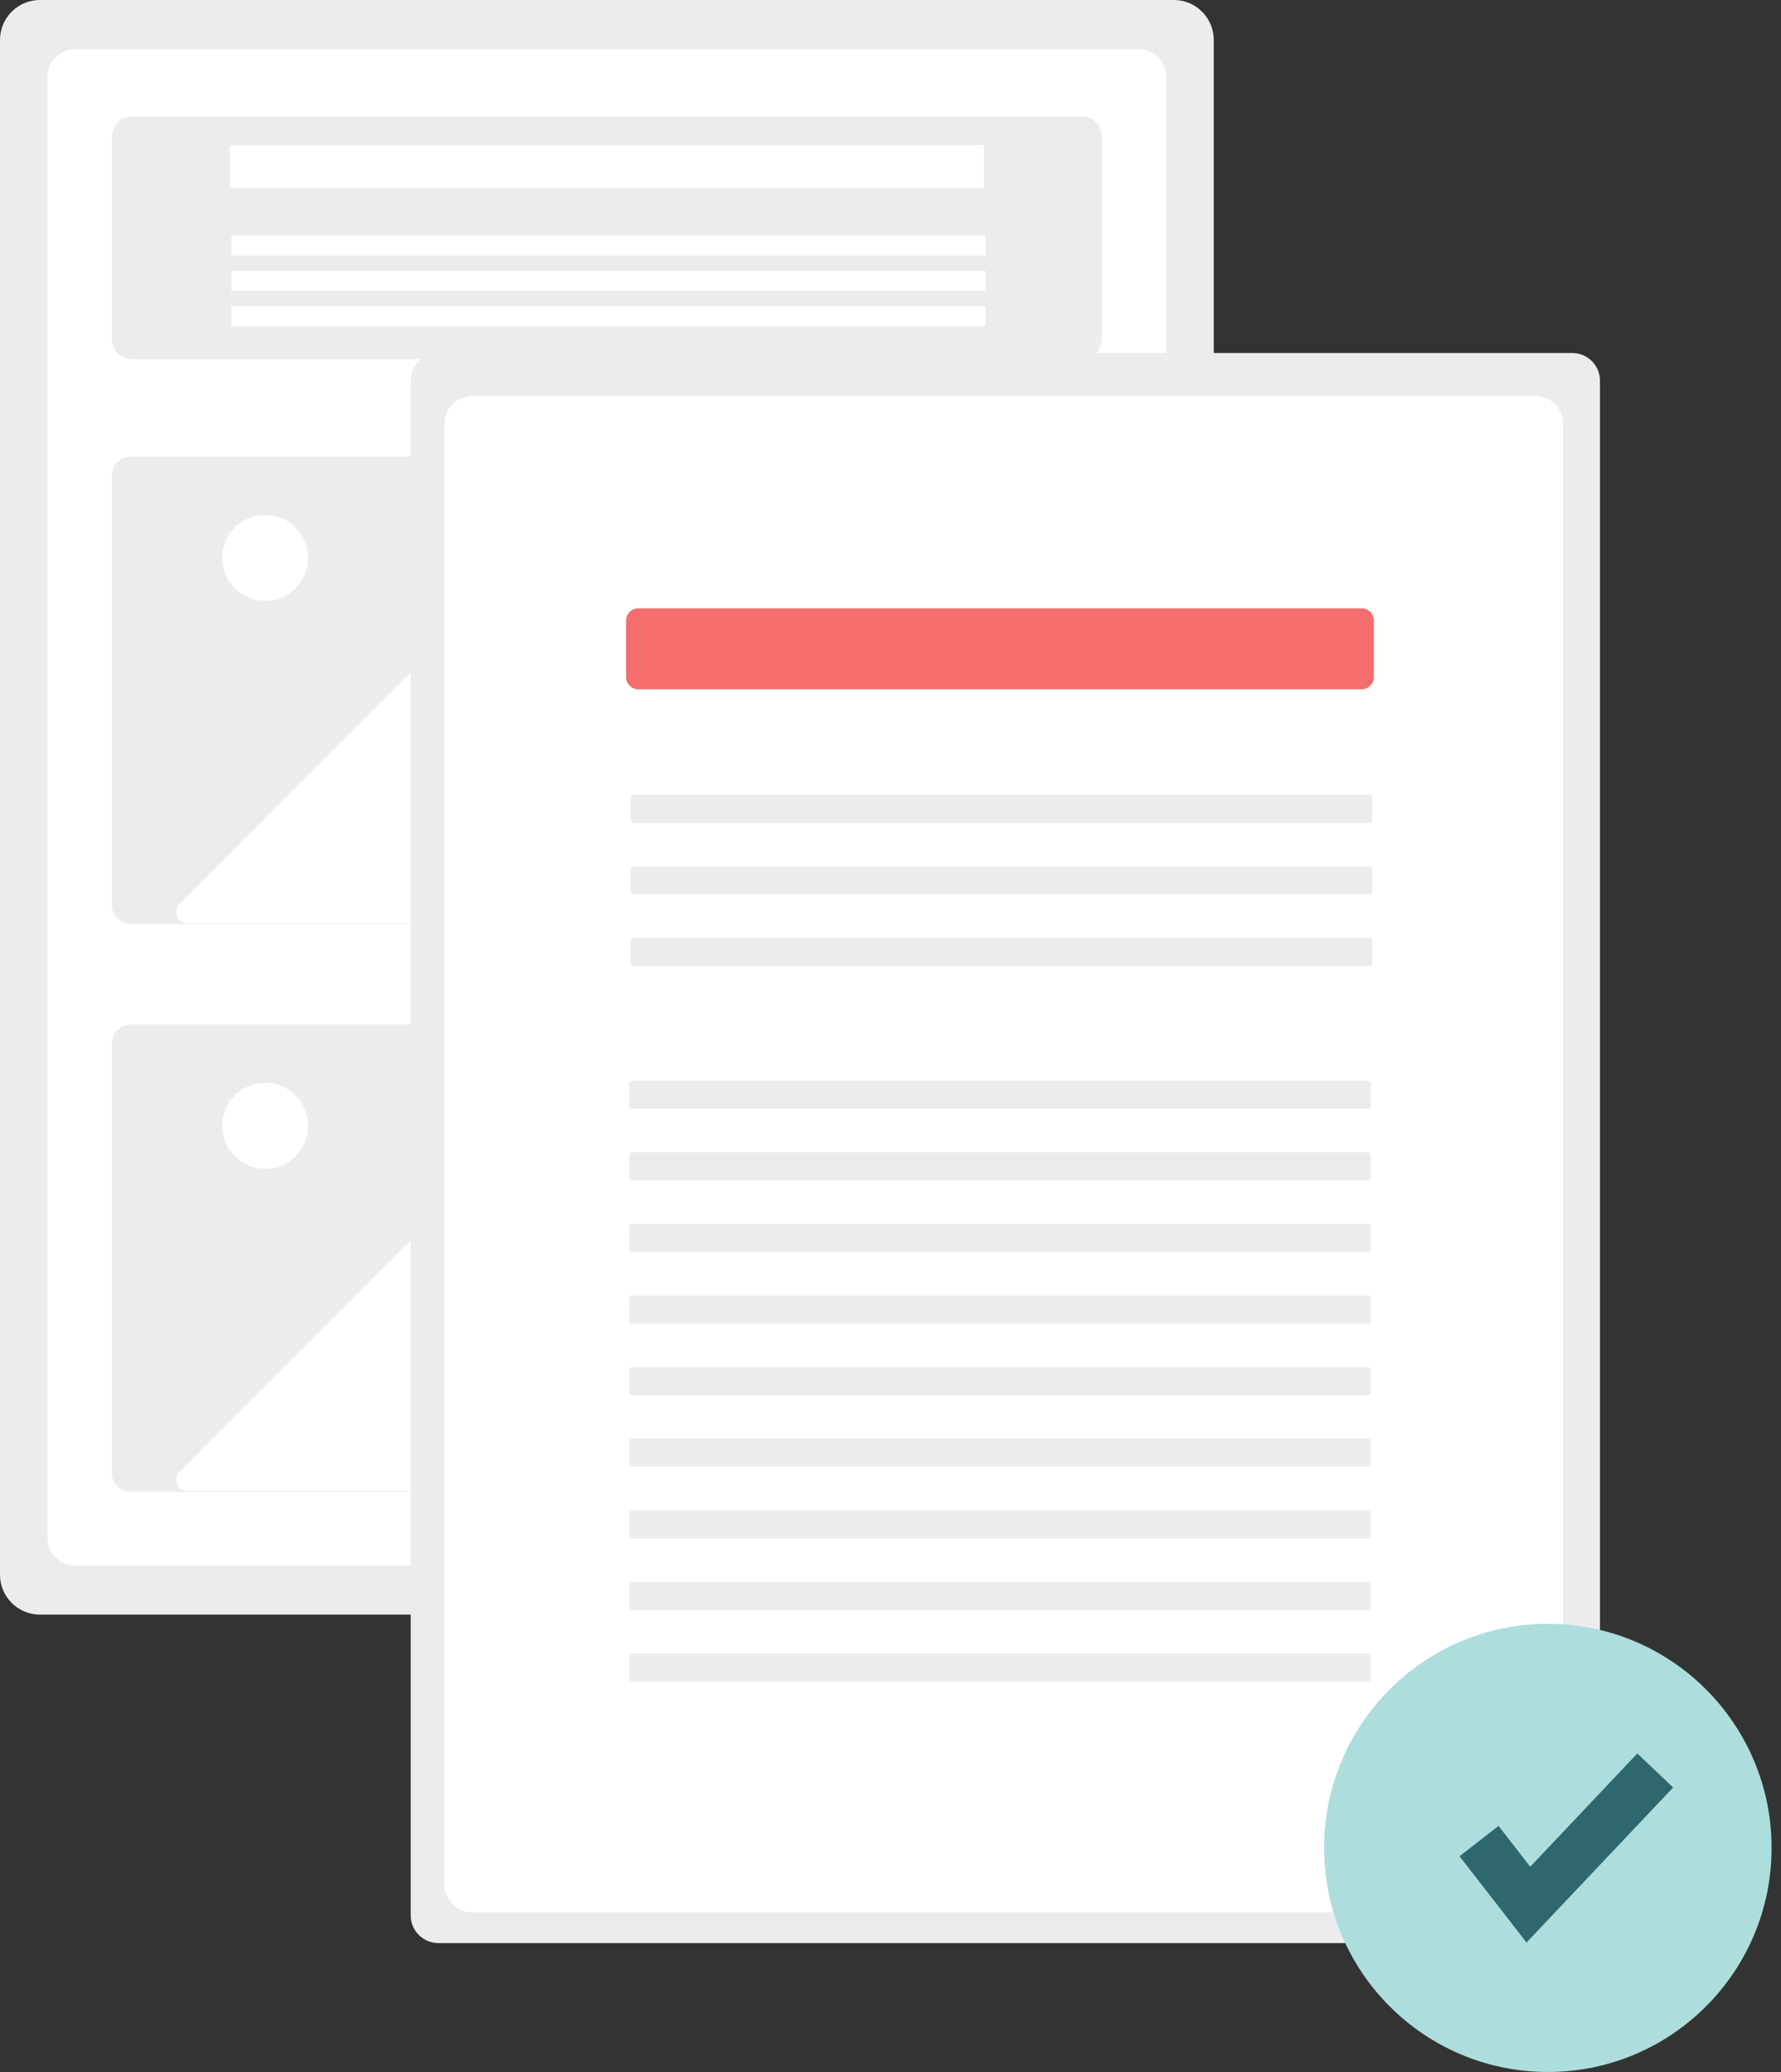 <svg width="86" height="100" viewBox="0 0 86 100" fill="none" xmlns="http://www.w3.org/2000/svg">
<rect x="0" y="0" width="86" height="100" fill="#333333" stroke="none"/>
<path d="M56.685 0H1.924C0.862 0.001 0.001 0.863 0 1.926V76C0.001 77.063 0.862 77.925 1.924 77.926H56.685C57.747 77.925 58.608 77.063 58.609 76V1.926C58.608 0.863 57.747 0.001 56.685 0Z" fill="#EEEBEF"/>
<path d="M3.616 2.37C2.875 2.383 2.284 2.993 2.294 3.735V74.191C2.284 74.933 2.875 75.543 3.616 75.555H54.994C55.735 75.543 56.326 74.933 56.315 74.191V3.735C56.326 2.993 55.735 2.383 54.994 2.37H3.616Z" fill="white"/>
<path d="M6.29 5.63C5.801 5.63 5.402 6.08 5.402 6.633V16.33C5.402 16.883 5.801 17.333 6.29 17.333H52.319C52.809 17.333 53.207 16.883 53.207 16.33V6.633C53.207 6.08 52.809 5.63 52.319 5.63H6.29Z" fill="#EEEBEF"/>
<path d="M6.29 22.037C5.793 22.045 5.396 22.454 5.402 22.951V43.678C5.396 44.176 5.793 44.585 6.29 44.593H52.319C52.816 44.585 53.213 44.176 53.207 43.678V22.951C53.213 22.454 52.816 22.045 52.319 22.037H6.29Z" fill="#EEEBEF"/>
<rect x="11.1" y="7" width="36.409" height="2.074" fill="white"/>
<rect x="11.174" y="11.37" width="36.409" height="0.963" fill="white"/>
<rect x="11.174" y="13.074" width="36.409" height="0.963" fill="white"/>
<rect x="11.174" y="14.778" width="36.409" height="0.963" fill="white"/>
<path d="M32.733 44.63H49.488C49.706 44.63 49.903 44.498 49.986 44.297C50.07 44.095 50.024 43.862 49.87 43.708L39.146 32.974C38.935 32.763 38.594 32.763 38.383 32.974L35.716 35.643C35.504 35.855 35.216 35.975 34.916 35.975C34.616 35.975 34.329 35.855 34.116 35.643L25.764 27.282C25.553 27.072 25.212 27.072 25.001 27.282L8.665 43.634C8.511 43.788 8.465 44.021 8.549 44.222C8.632 44.424 8.829 44.556 9.047 44.556H32.754L32.733 44.63Z" fill="white"/>
<ellipse cx="12.802" cy="26.926" rx="2.072" ry="2.074" fill="white"/>
<path d="M6.29 49.444C5.793 49.452 5.396 49.861 5.402 50.359V71.085C5.396 71.583 5.793 71.992 6.29 72H52.319C52.816 71.992 53.213 71.583 53.207 71.085V50.359C53.213 49.861 52.816 49.452 52.319 49.444H6.29Z" fill="#EEEBEF"/>
<path d="M32.733 72.037H49.488C49.706 72.037 49.903 71.906 49.986 71.704C50.07 71.502 50.024 71.27 49.87 71.115L39.146 60.381C38.935 60.171 38.594 60.171 38.383 60.381L35.716 63.05C35.504 63.263 35.216 63.382 34.916 63.382C34.616 63.382 34.328 63.263 34.116 63.05L25.764 54.69C25.553 54.479 25.212 54.479 25.001 54.69L8.665 71.041C8.511 71.196 8.465 71.428 8.549 71.63C8.632 71.831 8.829 71.963 9.047 71.963H32.754L32.733 72.037Z" fill="white"/>
<ellipse cx="12.802" cy="54.333" rx="2.072" ry="2.074" fill="white"/>
<path d="M21.164 17.037C20.429 17.038 19.833 17.634 19.832 18.37V92.445C19.833 93.181 20.429 93.777 21.164 93.778H75.925C76.661 93.777 77.257 93.181 77.258 92.445V18.37C77.257 17.634 76.661 17.038 75.925 17.037L21.164 17.037Z" fill="#EEEBEF"/>
<path d="M22.782 19.111C22.041 19.124 21.45 19.734 21.46 20.476V90.931C21.45 91.673 22.041 92.284 22.782 92.296H74.16C74.901 92.284 75.492 91.673 75.482 90.931V20.476C75.492 19.734 74.901 19.124 74.16 19.111H22.782Z" fill="white"/>
<path d="M30.822 29.36C30.495 29.361 30.23 29.626 30.23 29.953V32.673C30.23 33 30.495 33.265 30.822 33.265H65.75C66.077 33.265 66.342 33 66.342 32.673V29.953C66.342 29.626 66.077 29.361 65.75 29.36H30.822Z" fill="#F56D6D"/>
<path d="M30.6 38.361C30.518 38.361 30.452 38.428 30.452 38.51V39.571C30.452 39.653 30.518 39.719 30.6 39.719H66.12C66.202 39.719 66.268 39.653 66.268 39.571V38.51C66.268 38.428 66.202 38.361 66.12 38.361L30.6 38.361Z" fill="#EEEBEF"/>
<path d="M30.6 41.812C30.518 41.813 30.452 41.879 30.452 41.961V43.022C30.452 43.104 30.518 43.17 30.6 43.171H66.12C66.202 43.17 66.268 43.104 66.268 43.022V41.961C66.268 41.879 66.202 41.813 66.12 41.812L30.6 41.812Z" fill="#EEEBEF"/>
<path d="M30.6 45.263C30.518 45.264 30.452 45.33 30.452 45.412V46.473C30.452 46.555 30.518 46.621 30.6 46.621H66.12C66.202 46.621 66.268 46.555 66.268 46.473V45.412C66.268 45.33 66.202 45.264 66.12 45.263H30.6Z" fill="#EEEBEF"/>
<path d="M30.526 52.157C30.444 52.157 30.378 52.224 30.378 52.305V53.367C30.378 53.449 30.444 53.515 30.526 53.515H66.046C66.128 53.515 66.194 53.449 66.194 53.367V52.305C66.194 52.224 66.128 52.157 66.046 52.157L30.526 52.157Z" fill="#EEEBEF"/>
<path d="M30.526 55.608C30.444 55.608 30.378 55.675 30.378 55.757V56.818C30.378 56.9 30.444 56.966 30.526 56.966H66.046C66.128 56.966 66.194 56.9 66.194 56.818V55.757C66.194 55.675 66.128 55.608 66.046 55.608L30.526 55.608Z" fill="#EEEBEF"/>
<path d="M30.526 59.059C30.444 59.059 30.378 59.126 30.378 59.208V60.269C30.378 60.351 30.444 60.417 30.526 60.417H66.046C66.128 60.417 66.194 60.351 66.194 60.269V59.208C66.194 59.126 66.128 59.059 66.046 59.059H30.526Z" fill="#EEEBEF"/>
<path d="M30.526 62.528C30.444 62.528 30.378 62.594 30.378 62.676V63.737C30.378 63.819 30.444 63.886 30.526 63.886H66.046C66.128 63.886 66.194 63.819 66.194 63.737V62.676C66.194 62.594 66.128 62.528 66.046 62.528H30.526Z" fill="#EEEBEF"/>
<path d="M30.526 65.978C30.444 65.979 30.378 66.045 30.378 66.127V67.188C30.378 67.27 30.444 67.337 30.526 67.337H66.046C66.128 67.337 66.194 67.27 66.194 67.188V66.127C66.194 66.045 66.128 65.979 66.046 65.978L30.526 65.978Z" fill="#EEEBEF"/>
<path d="M30.526 69.43C30.444 69.43 30.378 69.496 30.378 69.578V70.64C30.378 70.721 30.444 70.788 30.526 70.788H66.046C66.128 70.788 66.194 70.721 66.194 70.64V69.578C66.194 69.496 66.128 69.43 66.046 69.43H30.526Z" fill="#EEEBEF"/>
<path d="M30.526 72.898C30.444 72.898 30.378 72.964 30.378 73.046V74.108C30.378 74.19 30.444 74.256 30.526 74.256H66.046C66.128 74.256 66.194 74.19 66.194 74.108V73.046C66.194 72.964 66.128 72.898 66.046 72.898L30.526 72.898Z" fill="#EEEBEF"/>
<path d="M30.526 76.349C30.444 76.349 30.378 76.415 30.378 76.497V77.559C30.378 77.641 30.444 77.707 30.526 77.707H66.046C66.128 77.707 66.194 77.641 66.194 77.559V76.497C66.194 76.415 66.128 76.349 66.046 76.349L30.526 76.349Z" fill="#EEEBEF"/>
<path d="M30.526 79.8C30.444 79.8 30.378 79.866 30.378 79.948V81.01C30.378 81.092 30.444 81.158 30.526 81.158H66.046C66.128 81.158 66.194 81.092 66.194 81.01V79.948C66.194 79.866 66.128 79.8 66.046 79.8L30.526 79.8Z" fill="#EEEBEF"/>
<ellipse cx="74.742" cy="89.185" rx="10.804" ry="10.815" fill="#ADDDDD"/>
<path fill-rule="evenodd" clip-rule="evenodd" d="M73.712 93.75L70.478 89.589L72.359 88.124L73.89 90.095L79.062 84.629L80.792 86.27L73.712 93.75Z" fill="#2E676C"/>
</svg>
